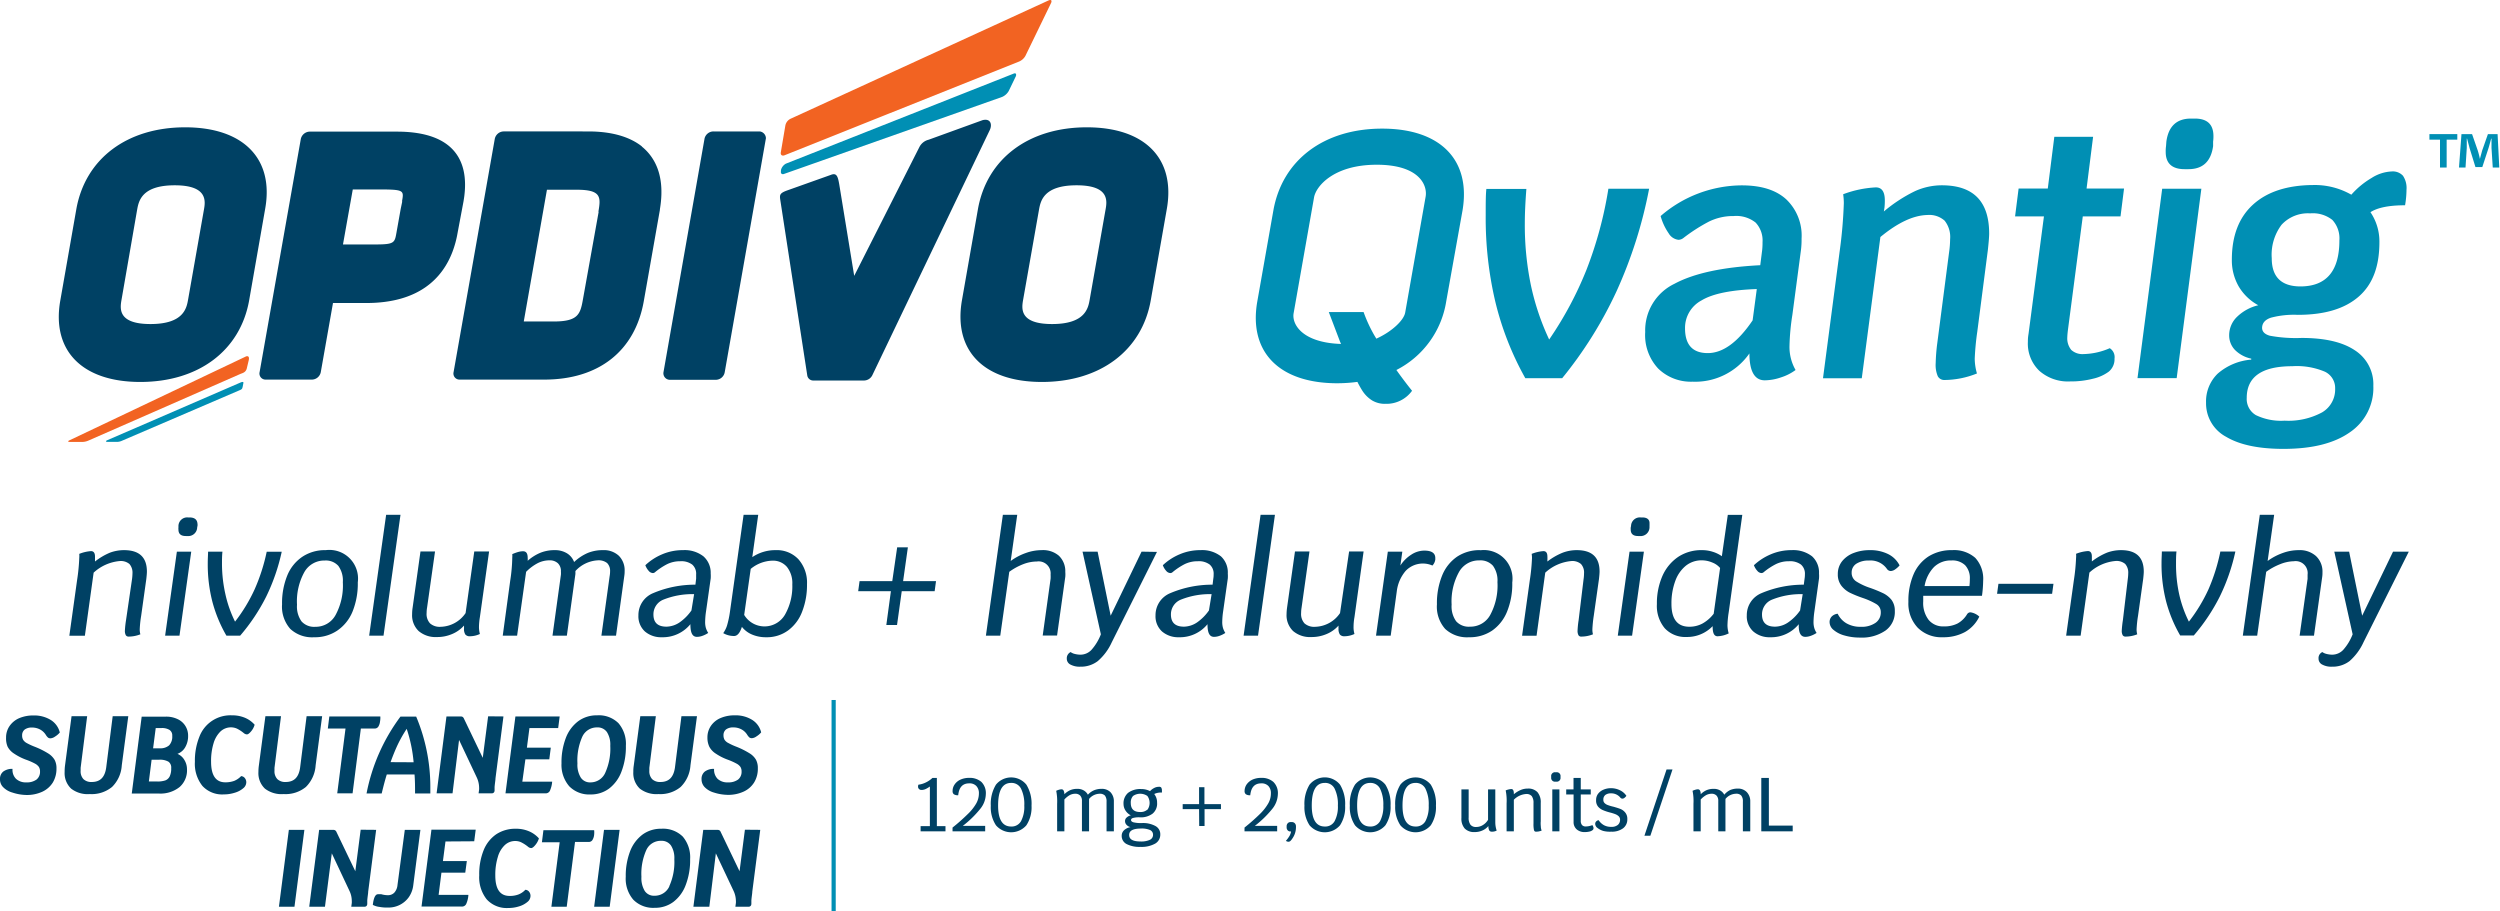 <svg xmlns="http://www.w3.org/2000/svg" viewBox="0 0 382.9 139.57"><defs><style>.cls-1{fill:#004164;}.cls-2{fill:#f26322;}.cls-3{fill:#008fb4;}</style></defs><g id="Layer_2" data-name="Layer 2"><g id="Logos"><path class="cls-1" d="M28.36,19.5c-8.91,0-15.3,4.81-16.67,12.54L9.24,46C7.87,53.7,12.57,58.5,21.49,58.5S36.79,53.7,38.16,46L40.61,32C42,24.31,37.28,19.5,28.36,19.5Zm2.87,12.64L28.81,45.87c-.23,1.31-.66,3.76-5.76,3.76s-4.66-2.45-4.43-3.76L21,32.14c.24-1.32.67-3.76,5.76-3.76S31.47,30.82,31.23,32.14ZM71,30.8c.05-.34.11-.68.14-1,.52-4.62-1.06-9.64-10.36-9.64H47.41a1.43,1.43,0,0,0-1.34,1.14L39.76,57a.93.93,0,0,0,.94,1.14h7.1A1.41,1.41,0,0,0,49.13,57L51,46.41h5.1c8.09,0,11.68-3.82,13.21-7.87h0a15.49,15.49,0,0,0,.77-2.85Zm-9.39.05L61.37,32l-.65,3.65c-.27,1.52-.31,1.79-3.19,1.79h-5l.63-3.54h0l.87-4.88H59C61.89,29.06,61.85,29.3,61.57,30.85Zm36.72-8.41c-1.9-1.51-4.67-2.31-8.24-2.31H77.12a1.42,1.42,0,0,0-1.34,1.14v0L69.47,57a.93.93,0,0,0,.94,1.14H83.35c8.35,0,13.9-4.37,15.25-12l2.47-14s0-.06,0-.09c.54-3.2.14-5.82-1.13-7.78A7.59,7.59,0,0,0,98.29,22.44Zm-6.64,10L89.28,45.87c-.4,2.28-.76,3.37-4.51,3.37H80.22l3.55-20.18h4.56C92.07,29.06,92.05,30.15,91.65,32.43ZM166.46,19.5c-8.92,0-15.31,4.81-16.68,12.54L147.33,46C146,53.7,150.66,58.5,159.58,58.5S174.89,53.7,176.25,46L178.71,32C180.07,24.31,175.38,19.5,166.46,19.5Zm2.86,12.64L166.9,45.87c-.23,1.31-.66,3.76-5.76,3.76s-4.66-2.45-4.43-3.76l2.42-13.73c.24-1.32.67-3.76,5.76-3.76S169.56,30.82,169.32,32.14ZM150.5,18.4l-8.27,3a2.16,2.16,0,0,0-1.4,1.09l-10,19.76-2.2-13.46c-.27-1.68-.39-2.4-1.39-2l-6.6,2.35c-1.16.41-1.24.66-1.15,1.36l4.15,27a.92.92,0,0,0,.94.78h7.79a1.45,1.45,0,0,0,1.22-.78l18-37.57C152,19.06,151.73,18.1,150.5,18.4Zm-34.14,1.73h-7.08a1.41,1.41,0,0,0-1.37,1.08L101.62,57a1,1,0,0,0,.92,1.17h7.12A1.4,1.4,0,0,0,111,57l6.31-35.83A1.08,1.08,0,0,0,116.36,20.13Z"/><path class="cls-2" d="M160.61.06,121.06,18.2a1.45,1.45,0,0,0-.77,1l-.7,4.13c-.07.39.18.59.55.46L156.05,9.44a2,2,0,0,0,1-.88L161,.42C161.13.07,161-.1,160.61.06ZM37.7,54.58l-27,12.83c-.36.15-.34.28.05.28h1.79a2.44,2.44,0,0,0,1-.21L36.78,57.29c.36-.16.8-.21,1-.79l.32-1.34C38.23,54.55,37.94,54.52,37.7,54.58Z"/><path class="cls-3" d="M155.19,11.3,120.38,25.06a1.54,1.54,0,0,0-.77,1l0,.15c-.07.38.17.57.53.41l33.36-11.78a2.17,2.17,0,0,0,1-.91l1.1-2.28C155.7,11.29,155.55,11.13,155.19,11.3ZM36.92,58.55,16.48,67.4c-.36.15-.33.28.06.28h1.25a1.92,1.92,0,0,0,.88-.17l18.07-7.76c.36-.15.36-.24.44-.57l.09-.47C37.35,58.41,37.06,58.51,36.92,58.55Z"/><path class="cls-1" d="M19,84.26a6.17,6.17,0,0,0-2.17.39A10,10,0,0,0,14.55,86l0-.24c0-.25,0-.42,0-.51,0-.56-.21-.84-.61-.84a6,6,0,0,0-1.8.42,3.92,3.92,0,0,1,0,.63,29.28,29.28,0,0,1-.33,3.37l-1.19,8.54H13l1.34-9.66a6.79,6.79,0,0,1,4-1.78,2.06,2.06,0,0,1,1.48.45,2,2,0,0,1,.47,1.44,7.54,7.54,0,0,1-.07.89L19.3,95a15,15,0,0,0-.17,1.56,1.41,1.41,0,0,0,.14.73.49.49,0,0,0,.43.21,4.85,4.85,0,0,0,1.8-.35,2.72,2.72,0,0,1-.1-.77,17.44,17.44,0,0,1,.22-2.06l.79-5.64c.06-.53.09-.91.09-1.13Q22.5,84.26,19,84.26Z"/><path class="cls-1" d="M29,79.25H28.8a1.34,1.34,0,0,0-1.47,1.31l0,.25a1.15,1.15,0,0,0,0,.29c0,.68.38,1,1.14,1h.24a1.36,1.36,0,0,0,1.49-1.32l.05-.25a1,1,0,0,0,0-.28C30.21,79.59,29.82,79.25,29,79.25Z"/><polygon class="cls-1" points="25.29 97.36 27.49 97.36 29.29 84.49 27.09 84.49 25.29 97.36"/><path class="cls-1" d="M39,90.26a25,25,0,0,1-3,4.95A18.24,18.24,0,0,1,34.52,91,21.25,21.25,0,0,1,34,86.39c0-.61,0-1.25.07-1.9H31.87c0,.42-.05,1-.05,1.82a23,23,0,0,0,.7,5.82,21.1,21.1,0,0,0,2.16,5.23h2.1a29.25,29.25,0,0,0,4-6,30.31,30.31,0,0,0,2.37-6.86h-2.3A28.75,28.75,0,0,1,39,90.26Z"/><path class="cls-1" d="M49.87,84.26a6.21,6.21,0,0,0-3.54,1A6.32,6.32,0,0,0,44,88.14a11.25,11.25,0,0,0-.8,4.42,5.13,5.13,0,0,0,1.26,3.76,4.89,4.89,0,0,0,3.66,1.28,6.09,6.09,0,0,0,3.51-1A6.49,6.49,0,0,0,54,93.66a11.48,11.48,0,0,0,.8-4.47,4.39,4.39,0,0,0-4.91-4.93Zm1.53,9.93A3.46,3.46,0,0,1,48.3,96a2.58,2.58,0,0,1-2.12-.83,3.91,3.91,0,0,1-.69-2.54,9.27,9.27,0,0,1,1.12-5,3.5,3.5,0,0,1,3.12-1.78,2.57,2.57,0,0,1,2.09.82,3.83,3.83,0,0,1,.69,2.5A9.48,9.48,0,0,1,51.4,94.19Z"/><polygon class="cls-1" points="56.54 97.36 58.74 97.36 61.34 78.85 59.14 78.85 56.54 97.36"/><path class="cls-1" d="M71.31,93.9A4.75,4.75,0,0,1,67.49,96a2.21,2.21,0,0,1-1.62-.52,2.09,2.09,0,0,1-.53-1.59,5,5,0,0,1,.07-.82l1.22-8.61H64.4l-1.21,8.66a6.22,6.22,0,0,0-.07.94,3.33,3.33,0,0,0,1,2.59,4,4,0,0,0,2.81.92,5.74,5.74,0,0,0,2.31-.46,5,5,0,0,0,1.83-1.3c0,.11,0,.26,0,.45a1.51,1.51,0,0,0,.21.93.86.86,0,0,0,.7.26,3.69,3.69,0,0,0,1.52-.35,4.13,4.13,0,0,1-.14-1.1,9.94,9.94,0,0,1,.14-1.48l1.41-10.06H72.64Z"/><path class="cls-1" d="M92.35,84.26A6,6,0,0,0,90,84.7a7.19,7.19,0,0,0-2.07,1.38,2.65,2.65,0,0,0-1.1-1.34A3.49,3.49,0,0,0,85,84.26a5.84,5.84,0,0,0-2.18.38,7,7,0,0,0-2,1.25,2.9,2.9,0,0,0,0-.46c0-.69-.24-1-.72-1a3,3,0,0,0-.77.12,8.18,8.18,0,0,0-.87.32,3.07,3.07,0,0,1,0,.52,25.47,25.47,0,0,1-.32,3.58L77,97.36H79.2l1.38-9.78a7.21,7.21,0,0,1,1.8-1.34,4,4,0,0,1,1.76-.42,1.83,1.83,0,0,1,1.31.45,1.65,1.65,0,0,1,.46,1.26,3.62,3.62,0,0,1,0,.49l-1.29,9.34h2.2l1.31-9.45,0-.45a5,5,0,0,1,3.44-1.64,2.06,2.06,0,0,1,1.42.42,1.7,1.7,0,0,1,.45,1.29,4,4,0,0,1-.07.73l-1.26,9.1h2.24l1.27-9.17a4.44,4.44,0,0,0,.05-.73,3.14,3.14,0,0,0-.89-2.34A3.35,3.35,0,0,0,92.35,84.26Z"/><path class="cls-1" d="M107.74,85.21a4.67,4.67,0,0,0-3.12-.95,8,8,0,0,0-3.21.64,8.58,8.58,0,0,0-2.57,1.67,2.61,2.61,0,0,0,.52.87.89.89,0,0,0,.62.33.48.48,0,0,0,.33-.12,10.17,10.17,0,0,1,1.88-1.25,4.5,4.5,0,0,1,2-.44,2.78,2.78,0,0,1,1.83.51,1.85,1.85,0,0,1,.6,1.51c0,.12,0,.34,0,.65l-.11.92A16.37,16.37,0,0,0,100,90.86a3.62,3.62,0,0,0-2.22,3.39,3.14,3.14,0,0,0,1,2.47,3.8,3.8,0,0,0,2.59.88,5.44,5.44,0,0,0,4.37-2c0,1.3.29,1.94,1,1.94a2.48,2.48,0,0,0,.88-.17,4,4,0,0,0,.85-.43,3.12,3.12,0,0,1-.35-.74,3.28,3.28,0,0,1-.12-1,12.23,12.23,0,0,1,.14-1.59l.71-5a5,5,0,0,0,0-.77A3.34,3.34,0,0,0,107.74,85.21ZM105.9,93.5a7.35,7.35,0,0,1-1.82,1.83,3.7,3.7,0,0,1-2,.65c-1.34,0-2-.62-2-1.87a2.42,2.42,0,0,1,1.45-2.24,11.91,11.91,0,0,1,4.78-.87Z"/><path class="cls-1" d="M118.8,84.26a6.3,6.3,0,0,0-3.58,1.07l.91-6.48h-2.24L111.8,93.69a14.5,14.5,0,0,1-.44,2.09,4.13,4.13,0,0,1-.59,1.19,3.27,3.27,0,0,0,1.66.44c.5,0,.9-.47,1.2-1.4a3.88,3.88,0,0,0,1.54,1.17,5.34,5.34,0,0,0,2.16.42,5.49,5.49,0,0,0,3.4-1.06,6.37,6.37,0,0,0,2.14-2.9,11.19,11.19,0,0,0,.73-4.17,5.39,5.39,0,0,0-1.31-3.81A4.53,4.53,0,0,0,118.8,84.26Zm1.44,9.86a3.63,3.63,0,0,1-6.26.06l1-7.05a5.45,5.45,0,0,1,3.35-1.26,2.8,2.8,0,0,1,2.19.95,4,4,0,0,1,.83,2.7A8.78,8.78,0,0,1,120.24,94.12Z"/><polygon class="cls-1" points="139.05 83.83 137.41 83.83 136.66 89.01 131.65 89.01 131.44 90.55 136.45 90.55 135.75 95.72 137.39 95.72 138.11 90.55 143.15 90.55 143.36 89.01 138.32 89.01 139.05 83.83"/><path class="cls-1" d="M159.55,84.26a7.16,7.16,0,0,0-2.44.44,8.8,8.8,0,0,0-2.31,1.22l1-7.07h-2.2L151,97.36h2.2l1.38-9.78a9.31,9.31,0,0,1,2.16-1.18A5.88,5.88,0,0,1,158.8,86,1.84,1.84,0,0,1,160.91,88a5.49,5.49,0,0,1,0,.64l-1.21,8.7h2.2l1.26-9a4.53,4.53,0,0,0,0-.75,3.25,3.25,0,0,0-1-2.49A3.72,3.72,0,0,0,159.55,84.26Z"/><path class="cls-1" d="M174.84,84.49l-4.73,9.81-2-9.81H165.8l2.81,12.66a7.79,7.79,0,0,1-1.44,2.38,2.31,2.31,0,0,1-1.67.74,3.58,3.58,0,0,1-.87-.11,1.71,1.71,0,0,1-.65-.29,1.05,1.05,0,0,0-.59,1,1,1,0,0,0,.55.91,2.94,2.94,0,0,0,1.51.33,4.25,4.25,0,0,0,2.69-.86,8.32,8.32,0,0,0,2.13-2.86l6.93-13.86Z"/><path class="cls-1" d="M187,85.21a4.67,4.67,0,0,0-3.12-.95,8,8,0,0,0-3.21.64,8.58,8.58,0,0,0-2.57,1.67,2.61,2.61,0,0,0,.52.87.89.89,0,0,0,.62.33.48.48,0,0,0,.33-.12,10.17,10.17,0,0,1,1.88-1.25,4.5,4.5,0,0,1,2-.44,2.76,2.76,0,0,1,1.83.51,1.85,1.85,0,0,1,.6,1.51c0,.12,0,.34-.05.65l-.11.92a16.37,16.37,0,0,0-6.51,1.31,3.63,3.63,0,0,0-2.23,3.39,3.14,3.14,0,0,0,1,2.47,3.8,3.8,0,0,0,2.59.88,5.44,5.44,0,0,0,4.37-2c0,1.3.29,1.94,1,1.94a2.48,2.48,0,0,0,.88-.17,4,4,0,0,0,.85-.43,3.12,3.12,0,0,1-.35-.74,3.28,3.28,0,0,1-.12-1,12.23,12.23,0,0,1,.14-1.59l.71-5a5,5,0,0,0,0-.77A3.34,3.34,0,0,0,187,85.21Zm-1.84,8.29a7.35,7.35,0,0,1-1.82,1.83,3.7,3.7,0,0,1-2,.65c-1.34,0-2-.62-2-1.87a2.42,2.42,0,0,1,1.45-2.24,11.91,11.91,0,0,1,4.78-.87Z"/><polygon class="cls-1" points="190.47 97.36 192.68 97.36 195.27 78.85 193.07 78.85 190.47 97.36"/><path class="cls-1" d="M205.24,93.9A4.74,4.74,0,0,1,201.43,96a2.23,2.23,0,0,1-1.63-.52,2.13,2.13,0,0,1-.52-1.59,5,5,0,0,1,.07-.82l1.21-8.61h-2.22l-1.22,8.66a7.87,7.87,0,0,0-.07.94,3.36,3.36,0,0,0,1,2.59,4,4,0,0,0,2.81.92,5.79,5.79,0,0,0,2.32-.46,5,5,0,0,0,1.83-1.3,2.64,2.64,0,0,0,0,.45,1.51,1.51,0,0,0,.21.93.88.88,0,0,0,.71.26,3.73,3.73,0,0,0,1.52-.35,3.76,3.76,0,0,1-.14-1.1,8.76,8.76,0,0,1,.14-1.48l1.4-10.06h-2.22Z"/><path class="cls-1" d="M218.14,84.33a3.68,3.68,0,0,0-2,.63,5.48,5.48,0,0,0-1.66,1.66l.3-2.13h-2.22l-1.81,12.87H213l.93-6.78a5.91,5.91,0,0,1,1.35-3.13,3.63,3.63,0,0,1,4.11-.83,1.66,1.66,0,0,0,.44-.91l0-.24C219.83,84.71,219.27,84.33,218.14,84.33Z"/><path class="cls-1" d="M226.71,84.26a6.21,6.21,0,0,0-3.54,1,6.39,6.39,0,0,0-2.29,2.88,11.25,11.25,0,0,0-.8,4.42,5.13,5.13,0,0,0,1.26,3.76A4.89,4.89,0,0,0,225,97.6a6.09,6.09,0,0,0,3.51-1,6.49,6.49,0,0,0,2.31-2.92,11.3,11.3,0,0,0,.8-4.47,4.39,4.39,0,0,0-4.91-4.93Zm1.53,9.93a3.45,3.45,0,0,1-3.1,1.79,2.58,2.58,0,0,1-2.12-.83,3.91,3.91,0,0,1-.69-2.54,9.27,9.27,0,0,1,1.13-5,3.48,3.48,0,0,1,3.11-1.78,2.57,2.57,0,0,1,2.09.82,3.83,3.83,0,0,1,.69,2.5A9.48,9.48,0,0,1,228.24,94.19Z"/><path class="cls-1" d="M241.5,84.26a6.08,6.08,0,0,0-2.16.39A9.83,9.83,0,0,0,237,86l0-.24a4.74,4.74,0,0,0,0-.51c0-.56-.2-.84-.61-.84a6.09,6.09,0,0,0-1.8.42,3.83,3.83,0,0,1,.05.63,29.28,29.28,0,0,1-.33,3.37l-1.19,8.54h2.22l1.33-9.66a6.79,6.79,0,0,1,4-1.78,2.05,2.05,0,0,1,1.47.45,1.92,1.92,0,0,1,.47,1.44,5.88,5.88,0,0,1-.07.89L241.78,95a14.06,14.06,0,0,0-.16,1.56,1.41,1.41,0,0,0,.14.73.46.46,0,0,0,.42.21,4.77,4.77,0,0,0,1.8-.35,2.76,2.76,0,0,1-.09-.77,19.07,19.07,0,0,1,.21-2.06l.8-5.64c.06-.53.09-.91.09-1.13Q245,84.26,241.5,84.26Z"/><path class="cls-1" d="M251.52,79.25h-.23a1.35,1.35,0,0,0-1.48,1.31l-.05.25a2,2,0,0,0,0,.29c0,.68.38,1,1.15,1h.23a1.36,1.36,0,0,0,1.5-1.32l0-.25a1.91,1.91,0,0,0,0-.28C252.69,79.59,252.3,79.25,251.52,79.25Z"/><polygon class="cls-1" points="247.78 97.36 249.97 97.36 251.78 84.49 249.58 84.49 247.78 97.36"/><path class="cls-1" d="M263.72,85.19a5,5,0,0,0-1.37-.67,5.28,5.28,0,0,0-1.63-.26,6.42,6.42,0,0,0-3.64,1,6.86,6.86,0,0,0-2.45,2.92,10.44,10.44,0,0,0-.86,4.34,5.33,5.33,0,0,0,1.2,3.7,4.29,4.29,0,0,0,3.34,1.34,5.41,5.41,0,0,0,4-1.66V96c0,1,.25,1.45.75,1.45a4.16,4.16,0,0,0,1.71-.44,4.35,4.35,0,0,1-.19-1.24,14.57,14.57,0,0,1,.19-2l2.08-14.91h-2.22ZM262.47,94a5.55,5.55,0,0,1-1.72,1.5,4.19,4.19,0,0,1-2,.49Q256,96,256,92.49a9.82,9.82,0,0,1,.58-3.49,5.32,5.32,0,0,1,1.62-2.35,3.84,3.84,0,0,1,2.42-.83,4.12,4.12,0,0,1,1.62.33,3,3,0,0,1,1.21.84Z"/><path class="cls-1" d="M277.54,85.21a4.7,4.7,0,0,0-3.13-.95,8,8,0,0,0-3.2.64,8.76,8.76,0,0,0-2.58,1.67,2.62,2.62,0,0,0,.53.87.87.87,0,0,0,.62.33.52.52,0,0,0,.33-.12A10.17,10.17,0,0,1,272,86.4a4.46,4.46,0,0,1,2-.44,2.79,2.79,0,0,1,1.84.51,1.85,1.85,0,0,1,.6,1.51c0,.12,0,.34-.05.65l-.12.92a16.45,16.45,0,0,0-6.51,1.31,3.62,3.62,0,0,0-2.22,3.39,3.11,3.11,0,0,0,1,2.47,3.77,3.77,0,0,0,2.58.88,5.46,5.46,0,0,0,4.38-2c-.05,1.3.29,1.94,1,1.94a2.47,2.47,0,0,0,.87-.17,4.06,4.06,0,0,0,.86-.43,2.78,2.78,0,0,1-.35-.74,3.28,3.28,0,0,1-.12-1,12.23,12.23,0,0,1,.14-1.59l.7-5a4.73,4.73,0,0,0,0-.77A3.34,3.34,0,0,0,277.54,85.21ZM275.7,93.5a7.22,7.22,0,0,1-1.83,1.83,3.64,3.64,0,0,1-2,.65c-1.34,0-2-.62-2-1.87a2.43,2.43,0,0,1,1.46-2.24,11.85,11.85,0,0,1,4.77-.87Z"/><path class="cls-1" d="M289.18,84.86a6.13,6.13,0,0,0-2.83-.6,6.73,6.73,0,0,0-2.4.42,4.17,4.17,0,0,0-1.79,1.25,3.1,3.1,0,0,0-.68,2,2.79,2.79,0,0,0,.54,1.77,3.86,3.86,0,0,0,1.3,1.08,17.61,17.61,0,0,0,2,.81,11,11,0,0,1,2.07.94,1.4,1.4,0,0,1,.67,1.23,1.9,1.9,0,0,1-.8,1.63A3.71,3.71,0,0,1,285,96a4.23,4.23,0,0,1-2.21-.54A3.41,3.41,0,0,1,281.46,94a1.51,1.51,0,0,0-.93.44,1.24,1.24,0,0,0-.31.87,1.55,1.55,0,0,0,.61,1.17,4.29,4.29,0,0,0,1.67.85,8.36,8.36,0,0,0,2.38.32,6.37,6.37,0,0,0,3.91-1.08,3.49,3.49,0,0,0,1.42-3,2.73,2.73,0,0,0-.51-1.7,3.78,3.78,0,0,0-1.25-1,20.24,20.24,0,0,0-2-.82,9.61,9.61,0,0,1-2.15-1,1.54,1.54,0,0,1-.7-1.35,1.57,1.57,0,0,1,.72-1.36,3.41,3.41,0,0,1,1.92-.49A3.07,3.07,0,0,1,289,87.13a.74.74,0,0,0,.59.33,1.28,1.28,0,0,0,.64-.23,3.7,3.7,0,0,0,.71-.63A3.88,3.88,0,0,0,289.18,84.86Z"/><path class="cls-1" d="M299,84.26a6.63,6.63,0,0,0-3.59.94,6.15,6.15,0,0,0-2.32,2.74,10.27,10.27,0,0,0-.8,4.25,5.4,5.4,0,0,0,1.42,3.94,5.12,5.12,0,0,0,3.84,1.47,6.88,6.88,0,0,0,3.41-.8,5.4,5.4,0,0,0,2.19-2.36,2.54,2.54,0,0,0-1.36-.66.62.62,0,0,0-.52.31,3.9,3.9,0,0,1-1.48,1.42,4.51,4.51,0,0,1-2.1.43,2.84,2.84,0,0,1-2.3-1,4.24,4.24,0,0,1-.83-2.82c0-.39,0-.68,0-.87h9a17.86,17.86,0,0,0,.18-2.29,4.74,4.74,0,0,0-1.2-3.51A4.9,4.9,0,0,0,299,84.26Zm2.63,5.5h-6.86a5.49,5.49,0,0,1,1.45-2.92,3.67,3.67,0,0,1,2.67-1,2.81,2.81,0,0,1,2.09.73,2.89,2.89,0,0,1,.72,2.13A8.91,8.91,0,0,1,301.64,89.76Z"/><polygon class="cls-1" points="305.87 90.95 314.3 90.95 314.51 89.41 306.08 89.41 305.87 90.95"/><path class="cls-1" d="M324.86,84.26a6.17,6.17,0,0,0-2.17.39,10,10,0,0,0-2.3,1.34l0-.24c0-.25,0-.42,0-.51,0-.56-.21-.84-.61-.84a6.07,6.07,0,0,0-1.81.42,3,3,0,0,1,0,.63,29.28,29.28,0,0,1-.33,3.37l-1.19,8.54h2.22l1.34-9.66a6.79,6.79,0,0,1,4-1.78,2.06,2.06,0,0,1,1.48.45,2,2,0,0,1,.47,1.44,7.54,7.54,0,0,1-.07.89L325.14,95a15,15,0,0,0-.17,1.56,1.41,1.41,0,0,0,.14.73.49.49,0,0,0,.43.21,4.85,4.85,0,0,0,1.8-.35,2.72,2.72,0,0,1-.1-.77,17.44,17.44,0,0,1,.22-2.06l.79-5.64c.06-.53.09-.91.09-1.13Q328.34,84.26,324.86,84.26Z"/><path class="cls-1" d="M355.71,87.65a3.25,3.25,0,0,0-1-2.49,3.72,3.72,0,0,0-2.65-.9,7.16,7.16,0,0,0-2.44.44,9,9,0,0,0-2.31,1.22l1-7.07h-2.2l-2.6,18.51h2.2l1.38-9.78a9.52,9.52,0,0,1,2.16-1.18,5.89,5.89,0,0,1,2.08-.44,1.84,1.84,0,0,1,2.1,2.06c0,.11,0,.32,0,.64l-1.22,8.7h2.2l1.26-9A4.53,4.53,0,0,0,355.71,87.65Z"/><path class="cls-1" d="M338.25,90.26a25,25,0,0,1-3,4.95A18.24,18.24,0,0,1,333.76,91a21.25,21.25,0,0,1-.48-4.64c0-.61,0-1.25.07-1.9h-2.24c0,.42-.05,1-.05,1.82a23,23,0,0,0,.7,5.82,21.1,21.1,0,0,0,2.16,5.23H336a29.25,29.25,0,0,0,4-6,30.31,30.31,0,0,0,2.37-6.86h-2.3A28.75,28.75,0,0,1,338.25,90.26Z"/><path class="cls-1" d="M366.52,84.49l-4.73,9.81-2-9.81h-2.27l2.81,12.66a7.79,7.79,0,0,1-1.44,2.38,2.33,2.33,0,0,1-1.68.74,3.56,3.56,0,0,1-.86-.11,1.77,1.77,0,0,1-.66-.29,1,1,0,0,0-.58,1,1,1,0,0,0,.55.91,2.92,2.92,0,0,0,1.51.33,4.27,4.27,0,0,0,2.69-.86A8.58,8.58,0,0,0,362,98.35l6.93-13.86Z"/><path class="cls-3" d="M211.7,19.7c-8.92,0-15.3,4.8-16.67,12.53l-2.46,13.93c-1.36,7.73,3.33,12.54,12.25,12.54a23.53,23.53,0,0,0,3.08-.21,15.22,15.22,0,0,0,.75,1.34,4.87,4.87,0,0,0,1.5,1.5,3.8,3.8,0,0,0,2.06.52,4.83,4.83,0,0,0,4.06-2c-.93-1.16-1.72-2.22-2.4-3.18a14.28,14.28,0,0,0,7.63-10.49L224,32.23C225.31,24.5,220.62,19.7,211.7,19.7Zm6.65,10.42-3.13,17.75c-.2,1.16-2,2.91-4.42,4l-.33-.55a21.73,21.73,0,0,1-1.62-3.52h-5.33l1.72,4.53s.07.15.15.35c-6-.2-7.55-3.06-7.26-4.7l3.13-17.75c.3-1.7,3-5,9.59-5S218.65,28.42,218.35,30.12Z"/><path class="cls-3" d="M252.58,28.91a69.29,69.29,0,0,1-5,15.72,62.81,62.81,0,0,1-8.32,13.3h-5.64a46.1,46.1,0,0,1-4.59-11.69A55.82,55.82,0,0,1,227.55,33c0-1.79,0-3.15.1-4.06h6.13q-.24,3.06-.24,5.28a45.45,45.45,0,0,0,.91,9.36A38.14,38.14,0,0,0,237.27,52,54.6,54.6,0,0,0,243,41.28a60.13,60.13,0,0,0,3.34-12.37Z"/><path class="cls-3" d="M274.52,48.22a35.38,35.38,0,0,0-.44,4.7,7.09,7.09,0,0,0,.93,3.75,7.63,7.63,0,0,1-2.23,1.13,7.91,7.91,0,0,1-2.48.45q-2.35,0-2.36-4.12a10.12,10.12,0,0,1-8.73,4.33,7.17,7.17,0,0,1-5.23-2,7.49,7.49,0,0,1-2-5.6,7.91,7.91,0,0,1,4.47-7.39q4.47-2.41,13.15-2.85l.3-2.37a11.32,11.32,0,0,0,.05-1.16,4,4,0,0,0-1.06-3,4.74,4.74,0,0,0-3.36-1,8.36,8.36,0,0,0-3.83.87,26.53,26.53,0,0,0-3.88,2.5,1.3,1.3,0,0,1-.73.27,2,2,0,0,1-1.52-1,8.77,8.77,0,0,1-1.23-2.64,19.13,19.13,0,0,1,12.42-4.7c3,0,5.25.71,6.82,2.14a7.67,7.67,0,0,1,2.35,6,13,13,0,0,1-.09,1.74Zm-6.09.85.64-4.8q-5.94.21-8.46,1.74a4.75,4.75,0,0,0-2.53,4.27q0,3.8,3.48,3.8T268.43,49.07Z"/><path class="cls-3" d="M304.66,35.77c0,.49-.07,1.34-.2,2.53l-1.62,12.51a40.24,40.24,0,0,0-.39,4.12,8.34,8.34,0,0,0,.34,2.27,13.56,13.56,0,0,1-5,1,1.11,1.11,0,0,1-1-.58,4.4,4.4,0,0,1-.32-2,28.7,28.7,0,0,1,.25-3.11l1.81-13.93a14.78,14.78,0,0,0,.15-1.95,4,4,0,0,0-.84-2.83,3.52,3.52,0,0,0-2.65-.87Q292,33,288,36.3l-2.85,21.63h-5.94l2.55-19.42a71,71,0,0,0,.64-7.39,9.82,9.82,0,0,0-.1-1.37,16.47,16.47,0,0,1,5-1.05c.92,0,1.38.67,1.38,2a10.17,10.17,0,0,1-.05,1.06l-.1.63a22.77,22.77,0,0,1,4.76-3.11,10,10,0,0,1,4.12-.9Q304.66,28.38,304.66,35.77Z"/><path class="cls-3" d="M316.73,50.49c-.07.57-.1.94-.1,1.11a2.81,2.81,0,0,0,.61,2,2.54,2.54,0,0,0,1.89.63,10.51,10.51,0,0,0,4-.9,1.61,1.61,0,0,1,.73,1.59,2.46,2.46,0,0,1-.88,2A6.4,6.4,0,0,1,320.58,58a13.73,13.73,0,0,1-3.51.42,6.63,6.63,0,0,1-4.73-1.63,5.77,5.77,0,0,1-1.75-4.44c0-.24,0-.65.1-1.21l2.36-18h-4.42l.54-4.27h4.47l1-7.92h5.94l-1,7.92h5.74l-.54,4.27H319Z"/><path class="cls-3" d="M331.16,28.91h6l-3.78,29h-6Zm.54-5.63a5.32,5.32,0,0,1,.05-.9l.05-.69q.48-3.53,3.78-3.53h.58c1.9,0,2.85.89,2.85,2.69a6.08,6.08,0,0,1-.05.84l0,.69c-.33,2.36-1.59,3.53-3.78,3.53h-.59C332.65,25.91,331.7,25,331.7,23.28Z"/><path class="cls-3" d="M368.36,31.44q-3.67,0-5.3,1.06a8,8,0,0,1,1.37,4.59c0,3.66-1,6.43-3.14,8.31s-5.22,2.82-9.37,2.82a13.86,13.86,0,0,0-4.08.43c-.85.28-1.3.75-1.37,1.42s.36,1.12,1.18,1.35a21.89,21.89,0,0,0,4.86.34c3.56,0,6.29.63,8.17,1.9a6.17,6.17,0,0,1,2.82,5.44,8.19,8.19,0,0,1-3.61,7.12q-3.6,2.53-10.13,2.53c-3.8,0-6.72-.61-8.79-1.84a5.8,5.8,0,0,1-3.09-5.23,5.91,5.91,0,0,1,1.79-4.46,8.91,8.91,0,0,1,5.13-2.14v-.15a4.94,4.94,0,0,1-2.48-1.32,3.2,3.2,0,0,1-.9-2.27,3.91,3.91,0,0,1,1.22-2.83,7,7,0,0,1,3.24-1.76,7.76,7.76,0,0,1-3-2.88,8,8,0,0,1-1.05-4.09q0-5.49,3.24-8.44t9.17-3a11.3,11.3,0,0,1,5.89,1.48,12.77,12.77,0,0,1,3.1-2.56,6.2,6.2,0,0,1,3.09-1,2.1,2.1,0,0,1,1.72.66,3.38,3.38,0,0,1,.54,2.14A14.75,14.75,0,0,1,368.36,31.44Zm-24.25,29.5a2.86,2.86,0,0,0,1.4,2.64,8.84,8.84,0,0,0,4.4.85,10.86,10.86,0,0,0,5.74-1.27,4.06,4.06,0,0,0,2-3.64,2.76,2.76,0,0,0-1.57-2.59,11,11,0,0,0-5-.84Q344.11,56.09,344.11,60.94ZM358.3,36.82a4.17,4.17,0,0,0-1.08-3.14,4.81,4.81,0,0,0-3.39-1,5.48,5.48,0,0,0-4.39,1.75,7.63,7.63,0,0,0-1.5,5.12c0,2.88,1.48,4.32,4.42,4.32Q358.3,43.84,358.3,36.82Z"/><path class="cls-3" d="M382.53,20.54h-1.48l-.89,2.54c-.09.36-.22.81-.34,1.26h0a12.22,12.22,0,0,0-.33-1.3l-.87-2.5H377l-.38,5.12h1l.19-3c0-.45,0-1,0-1.43h.05c.11.45.29,1.07.38,1.45l.9,2.91h1.05l.93-2.84c.15-.47.3-1.07.43-1.52h.05c0,.56,0,1,0,1.43l.19,3h1Z"/><polygon class="cls-3" points="372.09 21.39 373.71 21.39 373.71 25.66 374.73 25.66 374.73 21.39 376.36 21.39 376.36 20.54 372.09 20.54 372.09 21.39"/><rect class="cls-3" x="127.36" y="107.21" width="0.64" height="32.36"/><path class="cls-1" d="M1.91,121.39a3.2,3.2,0,0,1-1.41-.81,1.67,1.67,0,0,1-.5-1.23,1.42,1.42,0,0,1,.49-1.17,2.24,2.24,0,0,1,1.43-.42,1.92,1.92,0,0,0,.53,1.52,2.19,2.19,0,0,0,1.59.55,2.49,2.49,0,0,0,1.55-.43,1.5,1.5,0,0,0,.54-1.24,1.31,1.31,0,0,0-.17-.69,1.72,1.72,0,0,0-.61-.52A9.62,9.62,0,0,0,4,116.36a8.57,8.57,0,0,1-1.83-.93,2.84,2.84,0,0,1-1-1.06A3.19,3.19,0,0,1,.93,113a3.08,3.08,0,0,1,.52-1.78A3.46,3.46,0,0,1,2.93,110a5.45,5.45,0,0,1,2.21-.42,4.82,4.82,0,0,1,2.65.7,3.12,3.12,0,0,1,1.37,1.91,3,3,0,0,1-.74.63,1.33,1.33,0,0,1-.67.26.61.61,0,0,1-.38-.1,1.66,1.66,0,0,1-.36-.44,2.34,2.34,0,0,0-.89-.82,2.57,2.57,0,0,0-1.21-.29,1.79,1.79,0,0,0-1.13.31,1.1,1.1,0,0,0-.39.91,1.28,1.28,0,0,0,.16.67,1.51,1.51,0,0,0,.57.5,10,10,0,0,0,1.25.57,12.46,12.46,0,0,1,2,1,2.92,2.92,0,0,1,1,1,2.7,2.7,0,0,1,.28,1.31,4.08,4.08,0,0,1-.56,2.15,3.76,3.76,0,0,1-1.61,1.41,5.65,5.65,0,0,1-2.44.5A7.22,7.22,0,0,1,1.91,121.39Z"/><path class="cls-1" d="M10.9,120.79a3.26,3.26,0,0,1-1-2.56,7.27,7.27,0,0,1,.06-1l1-7.54h2.39l-1,7.91q0,.3,0,.45a1.74,1.74,0,0,0,.43,1.28,1.72,1.72,0,0,0,1.27.44c1.29,0,2-.72,2.21-2.17l1-7.91h2.39l-1,7.54a5.06,5.06,0,0,1-1.49,3.3,4.91,4.91,0,0,1-3.4,1.09A4.13,4.13,0,0,1,10.9,120.79Z"/><path class="cls-1" d="M28.23,116.38a2.71,2.71,0,0,1,.41,1.44,3.39,3.39,0,0,1-1.13,2.72,4.69,4.69,0,0,1-3.15,1H20.18l1.52-11.78h3.72a4,4,0,0,1,1.76.37,2.76,2.76,0,0,1,1.63,2.56,3.35,3.35,0,0,1-.45,1.77,2.29,2.29,0,0,1-1.18,1A2.24,2.24,0,0,1,28.23,116.38Zm-2.92,3.15a1.24,1.24,0,0,0,.69-.64,2.76,2.76,0,0,0,.22-1.23,1.09,1.09,0,0,0-.42-1,2.62,2.62,0,0,0-1.44-.3H23.22l-.42,3.33H24A3.68,3.68,0,0,0,25.31,119.53Zm.59-5.37a1.93,1.93,0,0,0,.48-1.45,1,1,0,0,0-.41-.91,2.17,2.17,0,0,0-1.25-.29h-.87l-.4,3.1h1A2.05,2.05,0,0,0,25.9,114.16Z"/><path class="cls-1" d="M31,120.37a5.43,5.43,0,0,1-1.15-3.69,9.81,9.81,0,0,1,.68-3.82,5.08,5.08,0,0,1,5-3.3,5,5,0,0,1,2,.38A4.11,4.11,0,0,1,39,111a2.67,2.67,0,0,1-.53,1c-.27.32-.48.48-.65.48a.79.79,0,0,1-.46-.18,5.52,5.52,0,0,0-1.08-.71,2.26,2.26,0,0,0-.89-.19,2.34,2.34,0,0,0-1.63.64,4.16,4.16,0,0,0-1.06,1.83,9.31,9.31,0,0,0-.37,2.8c0,2.1.73,3.15,2.18,3.15a3.91,3.91,0,0,0,1.36-.22,3.11,3.11,0,0,0,1.06-.73.79.79,0,0,1,.56.29,1,1,0,0,1,.23.69,1.2,1.2,0,0,1-.48.89,3.47,3.47,0,0,1-1.27.67,5.47,5.47,0,0,1-1.68.26A4.1,4.1,0,0,1,31,120.37Z"/><path class="cls-1" d="M40.58,120.79a3.26,3.26,0,0,1-1-2.56,7.22,7.22,0,0,1,.07-1l1-7.54h2.39l-1,7.91q0,.3,0,.45a1.74,1.74,0,0,0,.44,1.28,1.72,1.72,0,0,0,1.27.44c1.29,0,2-.72,2.21-2.17l1-7.91h2.38l-1,7.54a5.1,5.1,0,0,1-1.49,3.3,4.91,4.91,0,0,1-3.4,1.09A4.16,4.16,0,0,1,40.58,120.79Z"/><path class="cls-1" d="M58.21,110.47a1.88,1.88,0,0,1-.27.83.65.65,0,0,1-.58.28H55.27L54,121.51H51.65l1.27-9.93H50.21l.23-1.85h7.81A2.87,2.87,0,0,1,58.21,110.47Z"/><path class="cls-1" d="M65.91,120.53c0,.44,0,.77,0,1H63.57c0-1,0-1.93-.08-2.91H59.24q-.35,1.11-.78,2.91H56.14a28.76,28.76,0,0,1,5.2-11.78h2.4A27.81,27.81,0,0,1,65.91,120.53Zm-2.56-3.78a22.21,22.21,0,0,0-1.06-5.12A20.25,20.25,0,0,0,60.94,114c-.39.82-.76,1.73-1.12,2.73Z"/><path class="cls-1" d="M77.11,109.73l-1.22,9.47c0,.27-.09.72-.14,1.33l0,.52c0,.31-.19.46-.45.46h-2l.08-.59a2.21,2.21,0,0,0,0-.32,3.77,3.77,0,0,0-.37-1.55l-2.7-5.72-1,8.18H66.87l1.51-11.78h2.14a.73.73,0,0,1,.32.06.61.61,0,0,1,.22.28l2.88,6,.82-6.36Z"/><path class="cls-1" d="M81.09,111.51l-.39,3h3.66l-.23,1.79H80.47L80,119.72h4.57a4.19,4.19,0,0,1-.35,1.4.72.72,0,0,1-.69.39H77.42l1.52-11.78h6.78l-.23,1.78Z"/><path class="cls-1" d="M87.19,120.43A5,5,0,0,1,86,116.92a10.49,10.49,0,0,1,.66-3.89,5.77,5.77,0,0,1,1.9-2.57,4.75,4.75,0,0,1,2.89-.9,4.26,4.26,0,0,1,3.28,1.21,4.86,4.86,0,0,1,1.13,3.45,10.52,10.52,0,0,1-.67,3.94,5.83,5.83,0,0,1-1.88,2.6,4.67,4.67,0,0,1-2.87.92A4.27,4.27,0,0,1,87.19,120.43Zm5.5-2.05a9,9,0,0,0,.78-4.16,3.58,3.58,0,0,0-.51-2.09,1.73,1.73,0,0,0-1.51-.72,2.45,2.45,0,0,0-2.25,1.39,8.93,8.93,0,0,0-.76,4.13,3.74,3.74,0,0,0,.51,2.16,1.68,1.68,0,0,0,1.49.74A2.46,2.46,0,0,0,92.69,118.38Z"/><path class="cls-1" d="M98,120.79a3.26,3.26,0,0,1-1-2.56,5.86,5.86,0,0,1,.07-1l1-7.54h2.38l-1,7.91q0,.3,0,.45a1.78,1.78,0,0,0,.43,1.28,1.73,1.73,0,0,0,1.27.44c1.29,0,2-.72,2.22-2.17l1-7.91h2.38l-1,7.54a5.11,5.11,0,0,1-1.5,3.3,4.88,4.88,0,0,1-3.39,1.09A4.16,4.16,0,0,1,98,120.79Z"/><path class="cls-1" d="M109.36,121.39a3.2,3.2,0,0,1-1.41-.81,1.71,1.71,0,0,1-.5-1.23,1.42,1.42,0,0,1,.49-1.17,2.24,2.24,0,0,1,1.43-.42,2,2,0,0,0,.53,1.52,2.19,2.19,0,0,0,1.59.55,2.49,2.49,0,0,0,1.55-.43,1.5,1.5,0,0,0,.54-1.24,1.31,1.31,0,0,0-.17-.69,1.72,1.72,0,0,0-.61-.52,10,10,0,0,0-1.32-.59,8.44,8.44,0,0,1-1.84-.93,2.84,2.84,0,0,1-1-1.06,3.19,3.19,0,0,1-.29-1.41,3.09,3.09,0,0,1,.53-1.78,3.37,3.37,0,0,1,1.47-1.2,5.45,5.45,0,0,1,2.21-.42,4.8,4.8,0,0,1,2.65.7,3.12,3.12,0,0,1,1.37,1.91,3,3,0,0,1-.74.63,1.34,1.34,0,0,1-.66.26.63.63,0,0,1-.39-.1,1.88,1.88,0,0,1-.36-.44,2.27,2.27,0,0,0-.89-.82,2.57,2.57,0,0,0-1.21-.29,1.81,1.81,0,0,0-1.13.31,1.1,1.1,0,0,0-.39.91,1.38,1.38,0,0,0,.16.67,1.47,1.47,0,0,0,.58.5,9.72,9.72,0,0,0,1.24.57,12.46,12.46,0,0,1,2,1,2.83,2.83,0,0,1,1,1,2.7,2.7,0,0,1,.28,1.31,4,4,0,0,1-.56,2.15,3.7,3.7,0,0,1-1.61,1.41,5.65,5.65,0,0,1-2.44.5A7.27,7.27,0,0,1,109.36,121.39Z"/><path class="cls-1" d="M44.24,127.1h2.38L45.1,138.88H42.72Z"/><path class="cls-1" d="M57.61,127.1l-1.22,9.47c0,.27-.09.71-.14,1.33l0,.52c0,.3-.18.46-.45.46h-2l.08-.59a2.73,2.73,0,0,0,0-.32,3.59,3.59,0,0,0-.37-1.55l-2.69-5.72-1.05,8.18H47.36l1.52-11.78H51a.66.66,0,0,1,.31.06.56.56,0,0,1,.23.28l2.88,6,.82-6.36Z"/><path class="cls-1" d="M58.1,138.9a2.78,2.78,0,0,1-1-.31c.13-1.09.39-1.63.79-1.63l.27,0,.24,0a3.77,3.77,0,0,0,1,.15,1.33,1.33,0,0,0,1-.4,2,2,0,0,0,.48-1.16L62,127.1h2.39l-1.1,8.53a4,4,0,0,1-.67,1.77A3.8,3.8,0,0,1,59.45,139,6.45,6.45,0,0,1,58.1,138.9Z"/><path class="cls-1" d="M68.23,128.88l-.39,3H71.5l-.24,1.78H67.61l-.43,3.4h4.56a4,4,0,0,1-.34,1.4.72.72,0,0,1-.69.39H64.56l1.52-11.78h6.78l-.23,1.78Z"/><path class="cls-1" d="M74.54,137.74a5.43,5.43,0,0,1-1.14-3.69,9.78,9.78,0,0,1,.67-3.82A5.39,5.39,0,0,1,76,127.78a5.3,5.3,0,0,1,3-.85,5,5,0,0,1,2,.38,4.23,4.23,0,0,1,1.54,1.1,2.86,2.86,0,0,1-.54,1c-.26.32-.48.48-.64.48a.77.77,0,0,1-.47-.19,5.55,5.55,0,0,0-1.08-.7,2.05,2.05,0,0,0-.88-.19,2.3,2.3,0,0,0-1.63.64,4,4,0,0,0-1.06,1.83,9.29,9.29,0,0,0-.38,2.8c0,2.1.73,3.14,2.19,3.14a3.67,3.67,0,0,0,1.35-.22,2.86,2.86,0,0,0,1.06-.72.76.76,0,0,1,.57.29,1,1,0,0,1,.22.69,1.2,1.2,0,0,1-.48.89,3.54,3.54,0,0,1-1.27.67,5.36,5.36,0,0,1-1.67.25A4.13,4.13,0,0,1,74.54,137.74Z"/><path class="cls-1" d="M91,127.84a1.88,1.88,0,0,1-.27.83.65.65,0,0,1-.58.28H88.07l-1.27,9.93H84.45L85.72,129H83l.23-1.85H91A3.31,3.31,0,0,1,91,127.84Z"/><path class="cls-1" d="M92.51,127.1H94.9l-1.52,11.78H91Z"/><path class="cls-1" d="M97,137.8a4.93,4.93,0,0,1-1.16-3.52,10.48,10.48,0,0,1,.66-3.88,5.77,5.77,0,0,1,1.9-2.57,4.75,4.75,0,0,1,2.89-.9,4.3,4.3,0,0,1,3.28,1.2,4.89,4.89,0,0,1,1.13,3.46,10.56,10.56,0,0,1-.67,3.94,5.77,5.77,0,0,1-1.89,2.6,4.63,4.63,0,0,1-2.86.91A4.26,4.26,0,0,1,97,137.8Zm5.5-2.05a9,9,0,0,0,.78-4.16,3.56,3.56,0,0,0-.51-2.09,1.73,1.73,0,0,0-1.51-.72A2.42,2.42,0,0,0,99,130.17a8.9,8.9,0,0,0-.76,4.13,3.79,3.79,0,0,0,.51,2.16,1.68,1.68,0,0,0,1.49.73A2.45,2.45,0,0,0,102.52,135.75Z"/><path class="cls-1" d="M116.44,127.1l-1.22,9.47c0,.27-.09.71-.14,1.33l0,.52c0,.3-.19.46-.45.46h-2l.08-.59a2.33,2.33,0,0,0,0-.32,3.74,3.74,0,0,0-.37-1.55l-2.7-5.72-1,8.18H106.2l1.51-11.78h2.14a.73.73,0,0,1,.32.06.56.56,0,0,1,.22.28l2.88,6,.82-6.36Z"/><path class="cls-1" d="M144.81,126.53v.8H141v-.8h1.42v-6.07a3.9,3.9,0,0,1-.63.38,1.52,1.52,0,0,1-.62.15.55.55,0,0,1-.41-.14.49.49,0,0,1-.15-.38.6.6,0,0,1,.06-.29,3.47,3.47,0,0,0,1.09-.32,4,4,0,0,0,1.05-.71h.68v7.38Z"/><path class="cls-1" d="M150.09,123.94a15.36,15.36,0,0,1-2.63,2.55h3.43v.84h-5v-.58a29.42,29.42,0,0,0,2.37-2.1,7.21,7.21,0,0,0,1.27-1.61,3.19,3.19,0,0,0,.4-1.51,1.58,1.58,0,0,0-.39-1.14,1.4,1.4,0,0,0-1.1-.41c-1,0-1.56.6-1.68,1.82a1.12,1.12,0,0,1-.67-.15.59.59,0,0,1-.19-.5,1.73,1.73,0,0,1,.31-1,2.13,2.13,0,0,1,.89-.74,3.11,3.11,0,0,1,1.34-.27,2.7,2.7,0,0,1,1.87.62,2.42,2.42,0,0,1,.68,1.86A3.72,3.72,0,0,1,150.09,123.94Z"/><path class="cls-1" d="M152.54,126.4a5,5,0,0,1-.79-3,5.65,5.65,0,0,1,.79-3.22,3,3,0,0,1,4.66,0,5.57,5.57,0,0,1,.79,3.22,5,5,0,0,1-.79,3,3.07,3.07,0,0,1-4.66,0Zm3.85-.65a4.7,4.7,0,0,0,.49-2.37,5.4,5.4,0,0,0-.49-2.57,1.62,1.62,0,0,0-1.52-.9c-1.34,0-2,1.15-2,3.47q0,3.21,2,3.21A1.64,1.64,0,0,0,156.39,125.75Z"/><path class="cls-1" d="M170.07,121.32a2,2,0,0,1,.53,1.43v4.58h-1.12v-4.55a1.44,1.44,0,0,0-.25-.93,1.07,1.07,0,0,0-.83-.28,2.14,2.14,0,0,0-1.6.8,1.63,1.63,0,0,1,0,.24v4.72h-1.09v-4.67a1.13,1.13,0,0,0-.27-.81,1,1,0,0,0-.76-.28,1.8,1.8,0,0,0-.84.21,3.41,3.41,0,0,0-.82.67v4.88h-1.11v-4.21a8.26,8.26,0,0,0-.14-2,2.05,2.05,0,0,1,.41-.16,1.54,1.54,0,0,1,.38-.07.35.35,0,0,1,.34.19,1.28,1.28,0,0,1,.12.57,2.84,2.84,0,0,1,.9-.63,2.71,2.71,0,0,1,1.06-.2,1.9,1.9,0,0,1,1,.24,1.63,1.63,0,0,1,.64.66,2.71,2.71,0,0,1,.94-.68,3,3,0,0,1,1.15-.22A1.85,1.85,0,0,1,170.07,121.32Z"/><path class="cls-1" d="M177.84,120.6a.89.89,0,0,1,.12.52,1.94,1.94,0,0,1,0,.27,2.35,2.35,0,0,0-1.18.22,2.08,2.08,0,0,1,.44,1.32,2,2,0,0,1-.68,1.68,3,3,0,0,1-2,.57,3.49,3.49,0,0,0-1,.1c-.21.06-.31.17-.31.32s.13.28.39.35a5,5,0,0,0,1.29.11,3.94,3.94,0,0,1,2.07.46,1.42,1.42,0,0,1,.73,1.29,1.57,1.57,0,0,1-.79,1.4,4.25,4.25,0,0,1-2.24.5,4.3,4.3,0,0,1-2.14-.44,1.39,1.39,0,0,1-.74-1.27,1.14,1.14,0,0,1,.35-.83,1.93,1.93,0,0,1,1-.49v0a1.16,1.16,0,0,1-.61-.35.84.84,0,0,1-.23-.59.7.7,0,0,1,.24-.52,1.39,1.39,0,0,1,.65-.34,2.11,2.11,0,0,1-.82-.74,1.86,1.86,0,0,1-.3-1,2.11,2.11,0,0,1,.69-1.7,3.09,3.09,0,0,1,2-.59,2.91,2.91,0,0,1,1.37.32,2.11,2.11,0,0,1,.63-.48,1.47,1.47,0,0,1,.68-.18A.49.49,0,0,1,177.84,120.6Zm-4.9,7.28c0,.67.57,1,1.73,1a3.21,3.21,0,0,0,1.44-.25.83.83,0,0,0,.49-.76.78.78,0,0,0-.45-.74,3.25,3.25,0,0,0-1.44-.23C173.53,126.91,172.94,127.23,172.94,127.88Zm2.79-3.84a1.82,1.82,0,0,0,0-2.13,1.93,1.93,0,0,0-2.19,0,1.47,1.47,0,0,0-.35,1.07c0,.93.48,1.39,1.44,1.39A1.57,1.57,0,0,0,175.73,124Z"/><path class="cls-1" d="M183.65,123.93h-2.51v-.77h2.51v-2.59h.82v2.59H187v.77h-2.51v2.58h-.82Z"/><path class="cls-1" d="M194.82,123.94a15.74,15.74,0,0,1-2.63,2.55h3.42v.84h-5v-.58a29.83,29.83,0,0,0,2.38-2.1,7.43,7.43,0,0,0,1.26-1.61,3.08,3.08,0,0,0,.4-1.51,1.57,1.57,0,0,0-.38-1.14,1.41,1.41,0,0,0-1.1-.41c-1,0-1.56.6-1.68,1.82a1.1,1.1,0,0,1-.67-.15.6.6,0,0,1-.2-.5,1.81,1.81,0,0,1,.31-1,2.26,2.26,0,0,1,.89-.74,3.19,3.19,0,0,1,1.35-.27,2.66,2.66,0,0,1,1.86.62,2.39,2.39,0,0,1,.69,1.86A3.78,3.78,0,0,1,194.82,123.94Z"/><path class="cls-1" d="M198.31,126.09a.68.68,0,0,1,.18.5v.16a3,3,0,0,1-.54,1.66,2.1,2.1,0,0,1-.31.39.45.45,0,0,1-.28.12.62.62,0,0,1-.41-.14,5,5,0,0,0,.55-.75,2,2,0,0,0,.24-.68h-.08a.56.56,0,0,1-.44-.18.67.67,0,0,1-.16-.46v-.15a.66.66,0,0,1,.17-.47.56.56,0,0,1,.44-.18h.18A.6.6,0,0,1,198.31,126.09Z"/><path class="cls-1" d="M200.57,126.4a5.05,5.05,0,0,1-.78-3,5.65,5.65,0,0,1,.78-3.22,3,3,0,0,1,4.67,0,5.65,5.65,0,0,1,.78,3.22,5.05,5.05,0,0,1-.78,3,3.08,3.08,0,0,1-4.67,0Zm3.85-.65a4.7,4.7,0,0,0,.49-2.37,5.4,5.4,0,0,0-.49-2.57,1.6,1.6,0,0,0-1.51-.9c-1.34,0-2,1.15-2,3.47q0,3.21,2,3.21A1.62,1.62,0,0,0,204.42,125.75Z"/><path class="cls-1" d="M207.53,126.4a5,5,0,0,1-.79-3,5.57,5.57,0,0,1,.79-3.22,3,3,0,0,1,4.66,0,5.65,5.65,0,0,1,.79,3.22,5,5,0,0,1-.79,3,3.07,3.07,0,0,1-4.66,0Zm3.85-.65a4.81,4.81,0,0,0,.49-2.37,5.53,5.53,0,0,0-.49-2.57,1.63,1.63,0,0,0-1.52-.9c-1.34,0-2,1.15-2,3.47q0,3.21,2,3.21A1.65,1.65,0,0,0,211.38,125.75Z"/><path class="cls-1" d="M214.48,126.4a5,5,0,0,1-.79-3,5.57,5.57,0,0,1,.79-3.22,3,3,0,0,1,4.66,0,5.57,5.57,0,0,1,.79,3.22,5,5,0,0,1-.79,3,3.07,3.07,0,0,1-4.66,0Zm3.85-.65a4.7,4.7,0,0,0,.49-2.37,5.4,5.4,0,0,0-.49-2.57,1.63,1.63,0,0,0-1.52-.9c-1.34,0-2,1.15-2,3.47q0,3.21,2,3.21A1.65,1.65,0,0,0,218.33,125.75Z"/><path class="cls-1" d="M229.23,127.21a1.48,1.48,0,0,1-.73.17.45.45,0,0,1-.4-.18,1.49,1.49,0,0,1-.14-.69,2.39,2.39,0,0,1-.9.68,2.85,2.85,0,0,1-1.21.25,2,2,0,0,1-1.51-.54,2.28,2.28,0,0,1-.51-1.62V120.9h1.11v4.3a1.77,1.77,0,0,0,.28,1.12,1.06,1.06,0,0,0,.89.34,1.89,1.89,0,0,0,1-.29,2.3,2.3,0,0,0,.8-.81V120.9h1.11v5A4,4,0,0,0,229.23,127.21Z"/><path class="cls-1" d="M236,126.72a1.85,1.85,0,0,0,.12.49,2.22,2.22,0,0,1-.88.17c-.15,0-.25-.08-.3-.26a4.29,4.29,0,0,1-.07-1V123a1.7,1.7,0,0,0-.27-1.07,1.06,1.06,0,0,0-.87-.32,2.89,2.89,0,0,0-1.87.88v4.84h-1.11v-4.27a7.84,7.84,0,0,0-.14-2,2.66,2.66,0,0,1,.87-.21c.25,0,.38.23.38.68v.12a4.11,4.11,0,0,1,1.06-.66,2.67,2.67,0,0,1,1.06-.21,1.91,1.91,0,0,1,1.5.55,2.38,2.38,0,0,1,.5,1.65v2.82C235.94,126.23,236,126.54,236,126.72Z"/><path class="cls-1" d="M237.58,119.07v-.13a.58.58,0,0,1,.66-.66h.11a.58.58,0,0,1,.66.66v.13a.58.58,0,0,1-.66.65h-.11A.58.58,0,0,1,237.58,119.07Zm.17,1.83h1.09v6.43h-1.09Z"/><path class="cls-1" d="M244,126.59a.49.49,0,0,1,.06.25.35.35,0,0,1-.18.33,1.12,1.12,0,0,1-.48.2,2.87,2.87,0,0,1-.67.07,1.78,1.78,0,0,1-1.25-.42,1.46,1.46,0,0,1-.47-1.14v-4.2h-1.13v-.78H241v-1.75h1.11v1.75h1.53v.78h-1.53v4a1,1,0,0,0,.19.68.72.72,0,0,0,.57.22,2.71,2.71,0,0,0,1-.2A.34.34,0,0,1,244,126.59Z"/><path class="cls-1" d="M245.57,127.27a2.71,2.71,0,0,1-.9-.46.82.82,0,0,1-.35-.63.53.53,0,0,1,.15-.37.63.63,0,0,1,.38-.19,2.29,2.29,0,0,0,.82.77,2.26,2.26,0,0,0,1.12.25,1.46,1.46,0,0,0,1-.3,1,1,0,0,0,.34-.79.73.73,0,0,0-.2-.52,1.6,1.6,0,0,0-.52-.33,7,7,0,0,0-.83-.26,7.32,7.32,0,0,1-1.1-.37,2,2,0,0,1-.72-.53,1.44,1.44,0,0,1-.3-1,1.54,1.54,0,0,1,.33-1,2,2,0,0,1,.84-.61,2.85,2.85,0,0,1,1.08-.21,3.09,3.09,0,0,1,1.39.31,2.43,2.43,0,0,1,1,.86,1.58,1.58,0,0,1-.31.32.51.51,0,0,1-.3.11.42.42,0,0,1-.32-.16,1.78,1.78,0,0,0-1.43-.65,1.39,1.39,0,0,0-.86.24.89.89,0,0,0-.31.75.66.66,0,0,0,.2.51,1.31,1.31,0,0,0,.5.3,5.69,5.69,0,0,0,.82.24c.46.13.84.25,1.12.36a1.83,1.83,0,0,1,.72.55,1.5,1.5,0,0,1,.31,1,1.68,1.68,0,0,1-.66,1.41,2.87,2.87,0,0,1-1.8.51A4.19,4.19,0,0,1,245.57,127.27Z"/><path class="cls-1" d="M255.25,117.85h.91L252.77,128h-.91Z"/><path class="cls-1" d="M267.54,121.32a2,2,0,0,1,.53,1.43v4.58h-1.13v-4.55a1.38,1.38,0,0,0-.25-.93,1,1,0,0,0-.82-.28,2.13,2.13,0,0,0-1.6.8,1.63,1.63,0,0,1,0,.24v4.72h-1.1v-4.67a1.13,1.13,0,0,0-.27-.81,1,1,0,0,0-.76-.28,1.79,1.79,0,0,0-.83.21,3.64,3.64,0,0,0-.83.67v4.88h-1.11v-4.21a7.75,7.75,0,0,0-.14-2,2.41,2.41,0,0,1,.42-.16,1.47,1.47,0,0,1,.38-.07.35.35,0,0,1,.34.19,1.17,1.17,0,0,1,.11.57,2.84,2.84,0,0,1,.9-.63,2.79,2.79,0,0,1,1.07-.2,1.9,1.9,0,0,1,1,.24,1.63,1.63,0,0,1,.64.66A2.71,2.71,0,0,1,265,121a3,3,0,0,1,1.15-.22A1.85,1.85,0,0,1,267.54,121.32Z"/><path class="cls-1" d="M274.57,126.45v.88h-4.81v-8.18h1.16v7.3Z"/></g></g></svg>